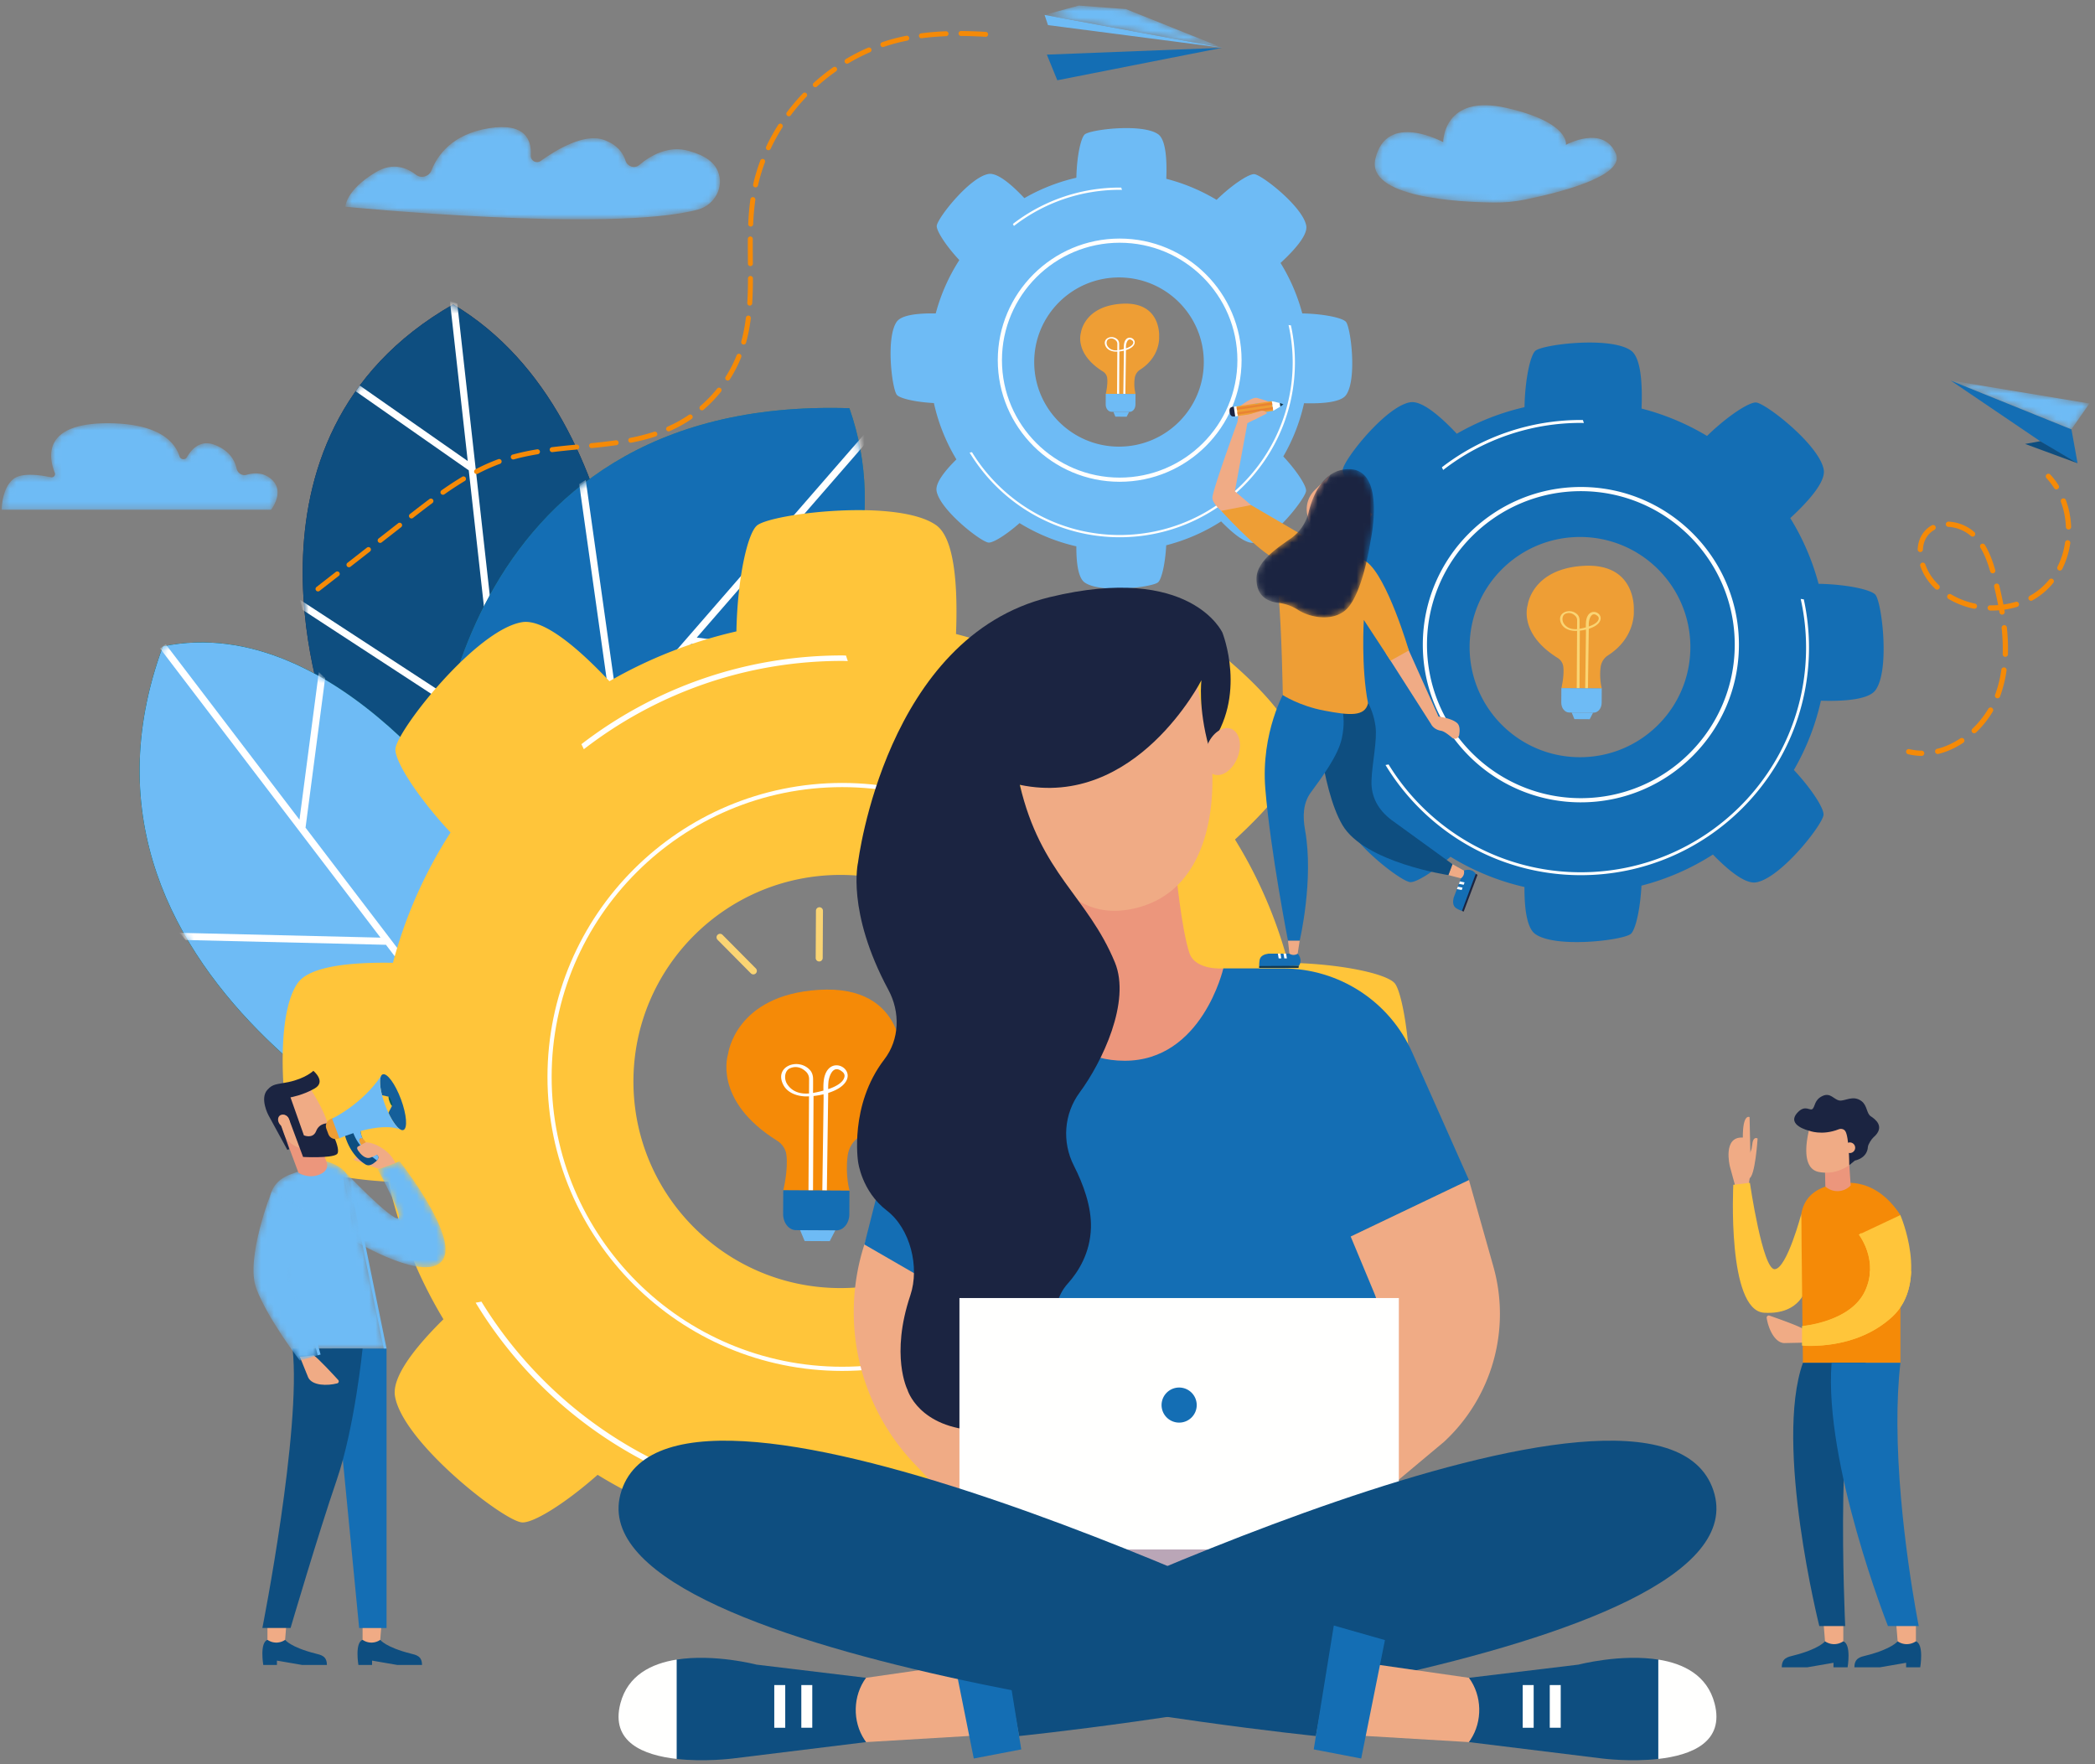 <svg xmlns="http://www.w3.org/2000/svg" xmlns:xlink="http://www.w3.org/1999/xlink" width="323" height="272" viewBox="0 0 323 272">
    <rect x="0" y="0" width="323" height="272" fill="#808080" stroke="none"/>
    <defs>
        <path id="a" d="M51.367 67.063S53.558 17.88 23.775.067C-12.455 20.788 4.57 64.609 4.57 64.609l29.855 31.089 16.941-28.635"/>
        <path id="c" d="M53.159 29.802S30.823-4.725 3.725.832c-19.471 52.903 46.609 81.346 46.609 81.346l2.825-52.376"/>
        <path id="e" d="M64.162.09C1.808-1.892.02 59.29.02 59.29l38.945 7.533S76.137 34.23 64.162.09z"/>
        <path id="g" d="M.23 13.749h41.543s2.253-2.843 0-4.757c-1.243-1.056-2.711-.947-3.778-.636-.695.202-1.387-.266-1.54-.971-.253-1.17-1.031-2.699-3.267-3.603-2.2-.889-3.592.469-4.397 1.864-.265.459-.97.39-1.13-.115C26.964 3.329 24.533.409 16.548.409c-10.156 0-9.028 5.386-8.12 7.625a.517.517 0 0 1-.587.704c-1.567-.334-4.475-.767-5.779.254C.23 10.426.23 13.749.23 13.749"/>
        <path id="i" d="M.355 8.282c-1.36 5.901 12.589 6.66 18.337 6.724 1.594.017 3.179-.133 4.74-.45 4.861-.984 15.501-3.566 14.009-7.077-1.925-4.53-7.709-1.371-7.709-1.371s.726-3.42-9.115-5.679c-9.841-2.259-9.802 5.268-9.802 5.268S2.065.869.355 8.282"/>
        <path id="k" d="M.48 12.324s40.989 4.052 54.36.437c2.548-.689 4.093-3.475 3.071-5.902-.542-1.288-1.764-2.385-4.475-3.144-3.152-.883-5.898.695-7.644 2.172-.737.623-1.833.251-2.123-.669-.372-1.18-1.269-2.454-3.298-3.191-3.007-1.092-7.269 1.432-9.776 3.235-.675.485-1.586-.036-1.534-.864.142-2.255-.74-5.096-6.457-4.177-5.65.908-7.936 4.16-8.858 6.508-.372.95-1.575 1.295-2.38.668-1.4-1.091-3.555-1.97-6.17-.413C.48 9.791.48 12.324.48 12.324"/>
        <path id="m" d="M27.517 7.132l-14.861-5.96-7.28-.549L.103 2.07l27.414 5.063"/>
        <path id="o" d="M.51 3.77L3.858.304l28.826 4.14L8.583 6.672.51 3.77"/>
        <path id="q" d="M18.867 8.01l2.774-3.987L.25.485 18.866 8.01"/>
        <path id="s" d="M.25.485L15.291 10.68l-4.392 5.629L.25.485"/>
        <path id="u" d="M2.592 1.622C1.844 3.25-.455 8.736.284 13.179c.11.662.49 1.26 1.07 1.6 4.885 2.854 11.62 3.81 13.948 4.065a1.91 1.91 0 0 0 1.539-.523c1.413-1.36 4.538-5.175 5.552-13.03a1.674 1.674 0 0 0-.476-1.392C17.566-.448 5.395 0 3.299.92a1.394 1.394 0 0 0-.707.701"/>
        <path id="w" d="M.072 1.577S7.596 9.47 8.62 9.09c.82-.303-3.157-7.55-3.157-7.55L8.843.29s9.132 11.563 6.646 15.214c-2.486 3.65-13.328-2.796-13.328-2.796L.072 1.577"/>
        <path id="y" d="M8.902.306s2.636.645 3.244 2.28c.608 1.635 5.812 26.56 5.812 26.56H4.789L.325 8.566S-1.1 3.962 3.32 2.326C7.739.693 8.902.307 8.902.307"/>
        <path id="A" d="M3.138.264S-.967 10.582.758 15.219C2.48 19.855 7.46 26.345 7.46 26.345l2.985-.872S7.395 14.9 6.395 12.21c-1-2.69 2.72-8.554 2.72-8.554"/>
        <path id="C" d="M14.307.157c5.795 0 3.331 11.096 3.331 11.096s-1.032 7.199-3.33 10.089c-1.989 2.501-5.924 1.75-7.788.548a7.13 7.13 0 0 0-3.008-1.108c-1.58-.189-3.457-.885-3.457-3.726 0-2.674 3.2-4.743 5.306-6.22a6.928 6.928 0 0 0 2.73-4.028c.675-2.738 2.32-6.65 6.216-6.65"/>
    </defs>
    <g fill="none" fill-rule="evenodd">
        <path fill="#1B2441" d="M97.462 113.924s2.191-49.183-27.592-66.996C33.64 67.649 50.666 111.47 50.666 111.47L80.52 142.56l16.941-28.635"/>
        <g transform="translate(46.095 46.861)">
            <mask id="b" fill="#fff">
                <use xlink:href="#a"/>
            </mask>
            <use fill="#0E4E80" xlink:href="#a"/>
            <path fill="#FFF" d="M.187 45.63l30.428 19.86-4.437-39.836L8.74 13.463l.623-.887 16.656 11.643L23.27-.451l1.137.388 5.034 45.195 17.363-14.311.033 1.379-17.253 14.22 5.6 50.28-1.08.12-3.334-29.934L.495 47.126.187 45.63" mask="url(#b)"/>
        </g>
        <path fill="#146EB4" d="M243.597 116.743c-9.398 0-17.017-7.6-17.017-16.976 0-9.377 7.619-16.977 17.017-16.977 9.4 0 17.018 7.6 17.018 16.977 0 9.375-7.619 16.976-17.018 16.976zm45.566-25.023c-.623-.804-4.431-1.632-8.782-1.71a37.707 37.707 0 0 0-4.364-10.13c2.795-2.578 5.471-5.587 5.164-7.441-.622-3.763-8.796-10.172-10.403-10.379-1.028-.132-4.41 2.05-7.592 5.152a37.905 37.905 0 0 0-10.097-4.221c.152-3.802-.086-7.837-1.621-8.934-3.108-2.222-13.432-.988-14.714 0-.803.618-1.63 4.395-1.712 8.718a37.846 37.846 0 0 0-10.436 4.096c-2.519-2.676-5.387-5.147-7.179-4.852-3.772.62-10.197 8.776-10.403 10.378-.124.954 1.759 3.94 4.524 6.906a37.705 37.705 0 0 0-4.735 10.708c-3.444-.058-6.822.271-7.812 1.65-2.228 3.1-.99 13.399 0 14.678.557.72 3.674 1.46 7.446 1.661a37.692 37.692 0 0 0 4.517 11.306c-2.315 2.287-4.245 4.724-3.982 6.313.622 3.763 8.797 10.173 10.404 10.379.884.113 3.508-1.485 6.25-3.907a37.867 37.867 0 0 0 11.4 4.665c-.014 3.24.352 6.31 1.66 7.245 3.107 2.222 13.43.988 14.712 0 .725-.557 1.468-3.68 1.668-7.457a37.861 37.861 0 0 0 11.018-4.796c2.38 2.45 4.977 4.565 6.642 4.292 3.772-.621 10.197-8.777 10.404-10.38.123-.958-1.778-3.968-4.567-6.949a37.65 37.65 0 0 0 4.167-10.678c3.648.108 7.374-.176 8.423-1.636 2.227-3.1.99-13.398 0-14.677z"/>
        <path fill="#005C5A" d="M74.548 128.62S52.212 94.093 25.114 99.651c-19.471 52.903 46.609 81.346 46.609 81.346l2.825-52.377"/>
        <path fill="#005C5A" d="M74.548 128.62S52.212 94.093 25.114 99.651c-19.471 52.903 46.609 81.346 46.609 81.346l2.825-52.377"/>
        <g transform="translate(21.389 98.819)">
            <mask id="d" fill="#fff">
                <use xlink:href="#c"/>
            </mask>
            <use fill="#6EBBF5" xlink:href="#c"/>
            <path fill="#FFF" d="M6.265 45l31.01.741L3.293 1.161l.865-.656L24.783 27.56 27.768 4.79l.973.934-3.023 23.065L53.696 65.49l-.866.656-14.713-19.301-30.891-.739-.96-1.108" mask="url(#d)"/>
        </g>
        <path fill="#21837F" d="M105.759 129.67s37.173-32.59 25.198-66.732c-62.355-1.982-64.143 59.2-64.143 59.2l38.945 7.533"/>
        <g transform="translate(66.795 62.848)">
            <mask id="f" fill="#fff">
                <use xlink:href="#e"/>
            </mask>
            <use fill="#146EB4" xlink:href="#e"/>
            <path fill="#FFFFFE" d="M22.502 11.752l1.011-.6 5.129 36.437L67.078 3.381l.82.71-27.265 31.36 21.371 2.69-1.086.956-21.141-2.662-22.13 25.454-1.347-.105 11.398-13.11-5.196-36.922" mask="url(#f)"/>
        </g>
        <g transform="translate(.022 64.846)">
            <mask id="h" fill="#fff">
                <use xlink:href="#g"/>
            </mask>
            <path fill="#6EBBF5" d="M.23 13.749h41.543s2.253-2.843 0-4.757c-1.243-1.056-2.711-.947-3.778-.636-.695.202-1.387-.266-1.54-.971-.253-1.17-1.031-2.699-3.267-3.603-2.2-.889-3.592.469-4.397 1.864-.265.459-.97.39-1.13-.115C26.964 3.329 24.533.409 16.548.409c-10.156 0-9.028 5.386-8.12 7.625a.517.517 0 0 1-.587.704c-1.567-.334-4.475-.767-5.779.254C.23 10.426.23 13.749.23 13.749" mask="url(#h)"/>
        </g>
        <g transform="translate(211.692 16.22)">
            <mask id="j" fill="#fff">
                <use xlink:href="#i"/>
            </mask>
            <path fill="#6EBBF5" d="M.355 8.282c-1.36 5.901 12.589 6.66 18.337 6.724 1.594.017 3.179-.133 4.74-.45 4.861-.984 15.501-3.566 14.009-7.077-1.925-4.53-7.709-1.371-7.709-1.371s.726-3.42-9.115-5.679c-9.841-2.259-9.802 5.268-9.802 5.268S2.065.869.355 8.282" mask="url(#j)"/>
        </g>
        <g transform="translate(52.772 19.55)">
            <mask id="l" fill="#fff">
                <use xlink:href="#k"/>
            </mask>
            <path fill="#6EBBF5" d="M.48 12.324s40.989 4.052 54.36.437c2.548-.689 4.093-3.475 3.071-5.902-.542-1.288-1.764-2.385-4.475-3.144-3.152-.883-5.898.695-7.644 2.172-.737.623-1.833.251-2.123-.669-.372-1.18-1.269-2.454-3.298-3.191-3.007-1.092-7.269 1.432-9.776 3.235-.675.485-1.586-.036-1.534-.864.142-2.255-.74-5.096-6.457-4.177-5.65.908-7.936 4.16-8.858 6.508-.372.95-1.575 1.295-2.38.668-1.4-1.091-3.555-1.97-6.17-.413C.48 9.791.48 12.324.48 12.324" mask="url(#l)"/>
        </g>
        <g transform="translate(160.945 .233)">
            <mask id="n" fill="#fff">
                <use xlink:href="#m"/>
            </mask>
            <path fill="#6EBBF5" d="M27.517 7.132l-14.861-5.96-7.28-.549L.103 2.07l27.414 5.063" mask="url(#n)"/>
        </g>
        <path fill="#6EBBF5" d="M188.462 7.364l-26.886-3.493-.528-1.57"/>
        <path fill="#146EB4" d="M161.38 8.423l.041.05 1.59 3.903 25.385-5.003-27.015 1.05"/>
        <g transform="translate(155.603 2.897)">
            <mask id="p" fill="#fff">
                <use xlink:href="#o"/>
            </mask>
            <path d="M.51 3.77L3.858.304l28.826 4.14L8.583 6.672.51 3.77" mask="url(#p)"/>
        </g>
        <path fill="#F58A07" d="M103.824 65.36a19.72 19.72 0 0 0 2.374-1.394.38.38 0 1 1 .431.628 20.511 20.511 0 0 1-3.394 1.88.379.379 0 0 1-.502-.195.379.379 0 0 1 .195-.501c.302-.133.6-.273.896-.419M148.151 4.784c1.2.007 2.454.05 3.834.133.21.014.369.194.358.403a.381.381 0 0 1-.404.357 68.13 68.13 0 0 0-3.792-.131.381.381 0 0 1 .004-.761M141.871 5.847a.382.382 0 0 1 .138-.709 42.114 42.114 0 0 1 3.836-.317.38.38 0 1 1 .029.76c-1.308.05-2.575.156-3.766.312a.38.38 0 0 1-.237-.046M110.57 59.91a.377.377 0 0 1 .536-.058c.164.131.192.37.059.535a21.21 21.21 0 0 1-2.69 2.787.382.382 0 0 1-.539-.039.38.38 0 0 1 .04-.537 20.595 20.595 0 0 0 2.595-2.688M111.995 58.613a.38.38 0 0 1-.118-.525 19.679 19.679 0 0 0 1.7-3.32.382.382 0 0 1 .71.28 20.36 20.36 0 0 1-1.766 3.448.38.38 0 0 1-.526.117M114.553 53.109a.38.38 0 0 1-.266-.468c.315-1.145.55-2.347.717-3.677a.382.382 0 0 1 .756.095 26.42 26.42 0 0 1-.738 3.784.38.38 0 0 1-.47.266M120.628 19.647a29.44 29.44 0 0 0-1.812 3.292.382.382 0 0 1-.507.183l-.027-.013a.38.38 0 0 1-.156-.492c.324-.693.683-1.386 1.066-2.058.252-.446.516-.886.792-1.319.113-.177.334-.25.527-.118a.38.38 0 0 1 .117.525M117.939 25.016a27.668 27.668 0 0 0-1.082 3.592.382.382 0 0 1-.744-.169 28.3 28.3 0 0 1 1.112-3.691.381.381 0 0 1 .714.268M124.339 14.919a30.943 30.943 0 0 0-2.43 2.872.382.382 0 0 1-.612-.454 31.915 31.915 0 0 1 2.489-2.944.381.381 0 0 1 .553.526M130.79 9.765a.38.38 0 1 1-.39-.653 30.081 30.081 0 0 1 3.434-1.761.38.38 0 1 1 .304.698 29.586 29.586 0 0 0-3.347 1.716M115.699 41.03a.385.385 0 0 1-.385-.378l-.005-.482c-.009-1.11-.018-2.222-.008-3.332a.38.38 0 0 1 .764.008c-.011 1.104-.002 2.211.008 3.317l.004.482a.38.38 0 0 1-.378.384M125.956 13.343a.382.382 0 0 1-.538-.026.38.38 0 0 1 .026-.537 31.685 31.685 0 0 1 3.013-2.408.38.38 0 1 1 .44.622 30.908 30.908 0 0 0-2.94 2.35M61.379 80.675a.381.381 0 0 1 .47.6l-3.004 2.345a.382.382 0 0 1-.536-.064.38.38 0 0 1 .066-.534l3.004-2.347M66.213 76.943a.38.38 0 1 1 .457.61 169.587 169.587 0 0 0-3.019 2.315.382.382 0 0 1-.47-.6c1.002-.781 2.01-1.562 3.032-2.325M71.287 73.49a.382.382 0 0 1 .393.653 52.006 52.006 0 0 0-3.166 2.071.384.384 0 0 1-.533-.091.38.38 0 0 1 .093-.531 53.103 53.103 0 0 1 3.213-2.101M56.572 84.43a.38.38 0 0 1 .535.064c.13.166.101.404-.064.533l-3.005 2.347a.38.38 0 0 1-.47-.599l3.004-2.346M115.706 42.552a.38.38 0 0 1 .38.382 62.523 62.523 0 0 1-.112 3.828.38.38 0 0 1-.57.307.382.382 0 0 1-.192-.356c.07-1.102.106-2.303.111-3.781 0-.21.173-.38.383-.38M76.827 70.793a.38.38 0 1 1 .264.715c-1.137.418-2.262.919-3.436 1.529a.38.38 0 1 1-.353-.674 30.087 30.087 0 0 1 3.525-1.57M48.795 90.501l2.97-2.318a.38.38 0 1 1 .47.599l-2.97 2.318a.38.38 0 0 1-.47-.599M100.825 66.575a.381.381 0 1 1 .237.723c-1.152.377-2.374.69-3.738.954a.377.377 0 0 1-.261-.042.38.38 0 0 1 .115-.705 30.474 30.474 0 0 0 3.647-.93M116.128 30.393c.208.03.355.221.325.43a38.957 38.957 0 0 0-.332 3.753.381.381 0 0 1-.761-.034c.06-1.402.171-2.653.337-3.825a.381.381 0 0 1 .431-.324M82.804 69.277a.38.38 0 1 1 .125.75c-1.353.224-2.56.483-3.688.794a.381.381 0 1 1-.204-.734 36.669 36.669 0 0 1 3.767-.81M138.415 5.805c.435-.106.873-.203 1.312-.29a.38.38 0 1 1 .15.747 27.26 27.26 0 0 0-3.633.973.379.379 0 0 1-.485-.237.38.38 0 0 1 .237-.484c.794-.272 1.608-.51 2.419-.709M94.941 67.881a.38.38 0 0 1 .109.753 91.758 91.758 0 0 1-3.805.449.38.38 0 0 1-.077-.757c1.046-.105 2.42-.25 3.773-.445M88.89 68.545a.38.38 0 1 1 .074.757c-1.152.11-2.49.24-3.783.402a.383.383 0 0 1-.427-.33.382.382 0 0 1 .331-.426c1.306-.162 2.65-.293 3.805-.403"/>
        <path fill="#146EB4" d="M319.368 66.196l.947 5.229-4.523-2.56-15.04-10.195 18.616 7.526"/>
        <path fill="#0E4E80" d="M320.315 71.425l-8.095-2.98 2.33-.421 5.765 3.401"/>
        <g transform="translate(300.5 58.185)">
            <mask id="r" fill="#fff">
                <use xlink:href="#q"/>
            </mask>
            <path fill="#6EBBF5" d="M18.867 8.01l2.774-3.987L.25.485 18.866 8.01" mask="url(#r)"/>
        </g>
        <g transform="translate(300.5 58.185)">
            <mask id="t" fill="#fff">
                <use xlink:href="#s"/>
            </mask>
            <path d="M.25.485L15.291 10.68l-4.392 5.629L.25.485" mask="url(#t)"/>
        </g>
        <path fill="#F58A07" d="M317.12 75.445a.404.404 0 0 0 .27-.613 11.37 11.37 0 0 0-1.278-1.663.404.404 0 1 0-.594.55c.438.471.838.99 1.188 1.544.09.143.257.21.415.182M303.863 82.635a5.803 5.803 0 0 0-3.472-1.405.406.406 0 0 1-.388-.422c.01-.223.2-.394.423-.386a6.553 6.553 0 0 1 3.974 1.608.404.404 0 1 1-.537.605zm-7.817 2.48a.405.405 0 0 1-.386-.423c.056-1.183.486-2.217 1.247-2.992.276-.28.591-.52.936-.711a.404.404 0 1 1 .394.706c-.278.154-.53.346-.752.571-.627.64-.969 1.468-1.015 2.463a.405.405 0 0 1-.424.386zm22.886-3.478a.405.405 0 0 1-.42-.389 12.936 12.936 0 0 0-.197-1.792c-.128-.71-.319-1.408-.565-2.073a.404.404 0 0 1 .24-.52c.211-.078.443.03.52.24.263.709.466 1.452.602 2.21.114.624.184 1.265.21 1.904a.405.405 0 0 1-.39.42zM306.841 88.1c-.445-1.54-.926-2.706-1.51-3.667a.404.404 0 1 1 .693-.42c.623 1.025 1.13 2.252 1.595 3.864a.404.404 0 0 1-.778.223zm-8.463 2.694c-.266-.255-.52-.524-.753-.8a8.637 8.637 0 0 1-1.565-2.746.406.406 0 0 1 .766-.263 7.82 7.82 0 0 0 1.417 2.487c.216.255.45.504.696.739a.403.403 0 0 1-.208.688.403.403 0 0 1-.353-.105zm19.02-2.875a.404.404 0 0 1-.18-.543c.583-1.159.977-2.424 1.17-3.759a.405.405 0 0 1 .801.116 13.058 13.058 0 0 1-1.246 4.006.405.405 0 0 1-.545.18zm-13.075 5.927a12.674 12.674 0 0 1-3.924-1.516.404.404 0 1 1 .416-.694 11.864 11.864 0 0 0 3.674 1.418.404.404 0 1 1-.166.791zm8.461-1.43a.403.403 0 0 1 .157-.549c.718-.397 1.38-.873 1.968-1.412.367-.336.714-.705 1.032-1.096a.404.404 0 1 1 .629.51 11.117 11.117 0 0 1-3.235 2.706.405.405 0 0 1-.55-.157zm-4.045 2.34a.405.405 0 0 1-.467-.331l-.057-.336c-.458.037-.919.051-1.38.041a.404.404 0 1 1 .017-.808c.406.009.812-.003 1.216-.032a64.424 64.424 0 0 0-.617-2.836.405.405 0 0 1 .787-.188c.252 1.048.462 2.014.638 2.938.642-.09 1.277-.23 1.886-.416a.403.403 0 1 1 .238.773c-.64.195-1.307.342-1.978.438l.05.292a.405.405 0 0 1-.328.465h-.005zm.42 6.51a.405.405 0 0 1-.392-.417 29.244 29.244 0 0 0-.163-4.022.407.407 0 0 1 .36-.444.404.404 0 0 1 .445.359c.154 1.447.21 2.837.168 4.133a.405.405 0 0 1-.418.391zm-1.329 6.365a.404.404 0 0 1-.235-.52l.064-.172c.417-1.158.721-2.402.904-3.696a.404.404 0 1 1 .802.114 19.474 19.474 0 0 1-.944 3.856l-.068.184a.406.406 0 0 1-.523.234zm-3.747 5.295a.402.402 0 0 1 .014-.57 14.47 14.47 0 0 0 2.467-3.103.406.406 0 0 1 .698.412 15.25 15.25 0 0 1-2.607 3.274.404.404 0 0 1-.572-.013zm-5.728 3.017a.404.404 0 0 1 .297-.489c1.23-.303 2.436-.845 3.586-1.61a.404.404 0 1 1 .45.673c-1.228.817-2.52 1.397-3.843 1.722a.406.406 0 0 1-.49-.296zM296.347 116.536a.405.405 0 0 0-.067-.803 8.73 8.73 0 0 1-1.916-.239.404.404 0 0 0-.19.785 9.508 9.508 0 0 0 2.095.263.431.431 0 0 0 .078-.006"/>
        <g transform="translate(254.427 26.877)">
            <mask id="v" fill="#fff">
                <use xlink:href="#u"/>
            </mask>
            <path d="M2.592 1.622C1.844 3.25-.455 8.736.284 13.179c.11.662.49 1.26 1.07 1.6 4.885 2.854 11.62 3.81 13.948 4.065a1.91 1.91 0 0 0 1.539-.523c1.413-1.36 4.538-5.175 5.552-13.03a1.674 1.674 0 0 0-.476-1.392C17.566-.448 5.395 0 3.299.92a1.394 1.394 0 0 0-.707.701" mask="url(#v)"/>
        </g>
        <path fill="#FFC53A" d="M129.588 198.59c-17.633 0-31.927-14.26-31.927-31.85 0-17.59 14.294-31.849 31.927-31.849 17.632 0 31.926 14.26 31.926 31.85 0 17.59-14.294 31.849-31.926 31.849zm85.482-46.946c-1.167-1.508-8.313-3.061-16.475-3.207a70.728 70.728 0 0 0-8.187-19.005c5.242-4.834 10.264-10.48 9.689-13.959-1.168-7.06-16.505-19.084-19.518-19.47-1.93-.248-8.274 3.845-14.244 9.666a71.061 71.061 0 0 0-18.941-7.92c.284-7.133-.162-14.702-3.042-16.762-5.829-4.168-25.196-1.852-27.602 0-1.507 1.161-3.06 8.247-3.213 16.358a70.997 70.997 0 0 0-19.578 7.682c-4.725-5.02-10.106-9.656-13.468-9.103-7.076 1.165-19.13 16.464-19.518 19.471-.23 1.79 3.3 7.39 8.49 12.955a70.737 70.737 0 0 0-8.883 20.09c-6.463-.11-12.8.508-14.658 3.094-4.178 5.815-1.857 25.136 0 27.536 1.046 1.351 6.893 2.74 13.97 3.119a70.689 70.689 0 0 0 8.475 21.208c-4.345 4.29-7.964 8.863-7.472 11.844 1.168 7.06 16.504 19.084 19.518 19.47 1.659.214 6.583-2.784 11.726-7.329a71.058 71.058 0 0 0 21.388 8.752c-.026 6.079.658 11.838 3.113 13.593 5.829 4.168 25.196 1.852 27.602 0 1.358-1.046 2.753-6.905 3.128-13.989a71.08 71.08 0 0 0 20.67-8.998c4.465 4.594 9.336 8.564 12.46 8.05 7.077-1.165 19.13-16.464 19.519-19.47.231-1.8-3.336-7.446-8.567-13.039a70.641 70.641 0 0 0 7.816-20.031c6.844.202 13.833-.33 15.802-3.07 4.178-5.815 1.857-25.136 0-27.536z"/>
        <path fill="#FFFFFE" d="M129.841 121.355c-24.696 0-44.79 20.044-44.79 44.682 0 24.637 20.094 44.682 44.79 44.682 24.698 0 44.79-20.045 44.79-44.682 0-24.638-20.092-44.682-44.79-44.682zm0 90.007c-25.052 0-45.434-20.333-45.434-45.325 0-24.992 20.382-45.326 45.434-45.326 25.053 0 45.435 20.334 45.435 45.326s-20.382 45.325-45.435 45.325z"/>
        <path fill="#FFFFFE" d="M194.321 152.925c-.3-.034-.599-.072-.896-.121a64.792 64.792 0 0 1 1.557 14.077c0 35.832-29.222 64.984-65.14 64.984-23.519 0-44.164-12.5-55.617-31.188l-.007.002c-.292.064-.587.117-.883.162 11.568 19.082 32.567 31.868 56.506 31.868 36.386 0 65.987-29.53 65.987-65.828 0-4.789-.529-9.455-1.507-13.956M90.014 115.512c11.02-8.523 24.835-13.615 39.827-13.615.294 0 .583.018.876.022-.104-.28-.193-.565-.283-.85-.199-.002-.394-.016-.593-.016-15.124 0-29.066 5.115-40.207 13.685.132.255.259.513.38.774M243.733 75.724c-13.082 0-23.725 10.618-23.725 23.667 0 13.05 10.643 23.667 23.725 23.667 13.081 0 23.724-10.617 23.724-23.667s-10.643-23.667-23.724-23.667zm0 47.978c-13.438 0-24.369-10.906-24.369-24.311s10.931-24.31 24.369-24.31c13.437 0 24.369 10.905 24.369 24.31s-10.932 24.31-24.37 24.31z"/>
        <path fill="#FFFFFE" d="M278.103 92.402c-.16-.018-.32-.039-.478-.064.538 2.417.83 4.926.83 7.503 0 19.1-15.576 34.64-34.722 34.64-12.537 0-23.541-6.664-29.646-16.625l-.004.001a7.473 7.473 0 0 1-.47.086c6.166 10.172 17.36 16.987 30.12 16.987 19.395 0 35.173-15.74 35.173-35.089 0-2.552-.281-5.04-.803-7.44M222.503 72.46a34.594 34.594 0 0 1 21.23-7.258c.156 0 .31.01.467.012-.056-.15-.103-.302-.151-.454-.106 0-.21-.008-.316-.008a35.042 35.042 0 0 0-21.432 7.295c.07.136.137.273.202.413"/>
        <path fill="#6EBBF5" d="M172.524 68.86c-7.22 0-13.073-5.84-13.073-13.042s5.853-13.042 13.073-13.042c7.22 0 13.073 5.84 13.073 13.042 0 7.203-5.853 13.041-13.073 13.041zm35.002-19.224c-.478-.617-3.404-1.253-6.746-1.313a28.96 28.96 0 0 0-3.352-7.782c2.146-1.98 4.202-4.291 3.967-5.715-.478-2.891-6.758-7.815-7.992-7.973-.79-.101-3.388 1.574-5.832 3.958a29.113 29.113 0 0 0-7.756-3.243c.116-2.92-.066-6.02-1.245-6.864-2.387-1.706-10.317-.758-11.302 0-.618.476-1.254 3.378-1.316 6.698a29.087 29.087 0 0 0-8.017 3.146c-1.935-2.055-4.138-3.954-5.514-3.727-2.898.477-7.834 6.742-7.992 7.973-.095.732 1.351 3.025 3.476 5.304a28.957 28.957 0 0 0-3.637 8.226c-2.647-.045-5.241.208-6.003 1.268-1.71 2.38-.76 10.292 0 11.274.43.554 2.823 1.122 5.72 1.277a28.93 28.93 0 0 0 3.471 8.685c-1.779 1.756-3.261 3.629-3.06 4.85.479 2.89 6.759 7.813 7.993 7.972.679.087 2.695-1.14 4.801-3.001a29.105 29.105 0 0 0 8.758 3.584c-.011 2.488.27 4.846 1.274 5.565 2.387 1.707 10.317.759 11.302 0 .556-.428 1.127-2.828 1.281-5.728a29.106 29.106 0 0 0 8.464-3.684c1.828 1.88 3.823 3.506 5.102 3.296 2.898-.477 7.833-6.741 7.992-7.973.095-.736-1.366-3.048-3.508-5.338a28.922 28.922 0 0 0 3.2-8.202c2.803.082 5.665-.136 6.47-1.257 1.712-2.382.761-10.293 0-11.276z"/>
        <path fill="#FFFFFE" d="M172.628 37.424c-10.008 0-18.15 8.122-18.15 18.105 0 9.984 8.142 18.107 18.15 18.107 10.007 0 18.15-8.123 18.15-18.107 0-9.983-8.143-18.105-18.15-18.105zm0 36.855c-10.364 0-18.794-8.41-18.794-18.75 0-10.338 8.43-18.748 18.794-18.748 10.363 0 18.794 8.41 18.794 18.748 0 10.34-8.431 18.75-18.794 18.75z"/>
        <path fill="#FFFFFE" d="M199.03 50.161a7.594 7.594 0 0 1-.367-.05c.413 1.858.638 3.785.638 5.764 0 14.672-11.966 26.609-26.673 26.609-9.63 0-18.083-5.118-22.773-12.77h-.003c-.12.027-.24.048-.361.066 4.736 7.815 13.334 13.05 23.137 13.05 14.899 0 27.02-12.092 27.02-26.955 0-1.96-.217-3.871-.618-5.714M156.32 34.842a26.575 26.575 0 0 1 16.308-5.575c.12 0 .239.007.358.008-.043-.114-.079-.23-.115-.348-.082 0-.162-.006-.243-.006a26.917 26.917 0 0 0-16.464 5.604c.054.104.106.21.156.317"/>
        <path fill="#F0AB85" d="M269.869 177.927c.293.644.337 1.375.124 2.05l-.375 2.659-.458.307-1.704.702c.183-.523 0-1.065 0-1.065l-.75-2.75s-1.163-4.642 1.996-4.444c-.016-3.78 1.04-3.157 1.04-3.157l.127 5.698"/>
        <path fill="#FFC53A" d="M277.73 187.12s-2.21 8.409-4.093 8.56c-1.883.15-3.843-13.32-3.843-13.32l-2.56.307s-.996 19.372 4.75 19.725c5.745.352 6.504-3.931 6.504-3.931l-.759-11.34"/>
        <path fill="#F58A07" d="M277.97 210.11H293v-22.773c-4.295-6.537-9.647-4.757-9.647-4.757s-4.865.087-5.624 4.54c0 3.223.24 22.99.24 22.99"/>
        <path fill="#EC967C" d="M285.11 179.555l.223 3.22-.106.1a2.804 2.804 0 0 1-3.802.054l-.05-2.422 3.735-.952"/>
        <path fill="#F0AB85" d="M286.29 172.829l-.271 5.322c-.53-.022-.842.547-.74 1.045a.99.99 0 0 0-.09.392c-.92.657-2.595 1.516-4.754 1.104-3.376-.644-1.338-7.155-1.338-7.155l7.194-.708"/>
        <path fill="#1B2441" d="M287.988 176.826c.026-.39.559-1.218.856-1.474 1.91-1.65.2-2.852-.406-3.241-.67-.43-.539-1.644-1.407-2.322-1.326-1.035-2.605.038-3.454-.12-.85-.156-1.376-1.283-2.611-.686-1.235.597-1.099 1.564-1.495 1.972-.396.408-1.123-.72-2.327.569-1.833 1.96 1.761 2.798 1.761 2.798s1.966.812 4.57-.207c.357-.14.78-.062 1.007.247.622.847.629 5.287.629 5.287l.869-.72s1.893-.315 2.008-2.103"/>
        <path fill="#F0AB85" d="M285.963 177.262a.82.82 0 0 1-1.068.447.817.817 0 1 1 .62-1.513c.419.171.62.648.448 1.066"/>
        <path fill="#0E4E80" d="M281.376 253.05s-.847 1.17-4.84 2.185c-.88.223-1.828.376-1.828 1.822h3.942l4.03-.695v.695h2.177s.606-3.55-.665-4.006h-2.816"/>
        <path fill="#F0AB85" d="M281.169 250.5l.207 2.55a2.468 2.468 0 0 0 2.667.09l.15-.09v-2.55h-3.024"/>
        <path fill="#0E4E80" d="M292.573 253.05s-.847 1.17-4.84 2.185c-.88.223-1.827.376-1.827 1.822h3.942l4.03-.695v.695h2.176s.607-3.55-.665-4.006h-2.816"/>
        <path fill="#F0AB85" d="M292.366 250.5l.207 2.55a2.467 2.467 0 0 0 2.667.09l.15-.09v-2.55h-3.024"/>
        <path fill="#FFC53A" d="M292.99 187.337s4.505 10.372-1.243 15.67c-5.749 5.3-13.552 4.398-13.552 4.398v-2.988s7.053-.595 9.314-5.299c2.26-4.704-.904-8.775-.904-8.775"/>
        <path fill="#F0AB85" d="M278.655 206.995l-3.597.075c-1.461-.08-2.434-2.257-2.676-3.875a.329.329 0 0 1 .435-.355c1.222.423 4.362 1.532 5.175 2.035l.663 2.12"/>
        <path fill="#0E4E80" d="M277.97 210.11c-4.484 12.627 2.524 40.587 2.524 40.587h3.993s-1.884-39.647 3.314-40.587h-9.831"/>
        <path fill="#FFC53A" d="M288.311 195.98a8.068 8.068 0 0 1-.802 3.138c-2.26 4.704-9.681 5.327-9.681 5.327v3.018s8.17.844 13.919-4.455c2.084-1.922 2.817-4.509 2.908-7.028h-6.344"/>
        <path fill="#FFC53A" d="M288.277 196.436c.157-.072.316-.14.472-.214.27-3.477-1.767-6.097-1.793-6.13l-.354.28c.025.032 2.055 2.646 1.675 6.064"/>
        <path fill="#F0AB85" d="M269.179 178.326s.83-.248.959-1.757c.13-1.51.844-1.043.844-1.043s-.372 5.95-1.322 6.174c-.951.224-.481-3.374-.481-3.374"/>
        <path fill="#146EB4" d="M282.39 210.11c-1.221 15.483 8.688 40.587 8.688 40.587h4.747s-3.225-16.052-3.29-31.117c-.016-3.26.119-6.475.465-9.47h-10.61"/>
        <path fill="#0E4E80" d="M58.622 252.825s.819 1.13 4.678 2.11c.85.217 1.765.364 1.765 1.762h-3.808l-3.895-.672v.672h-2.104s-.585-3.432.643-3.872h2.721"/>
        <path fill="#F0AB85" d="M58.823 250.36l-.2 2.465a2.384 2.384 0 0 1-2.577.086l-.145-.086v-2.465h2.922"/>
        <path fill="#0E4E80" d="M43.956 252.825s.82 1.13 4.678 2.11c.85.217 1.765.364 1.765 1.762h-3.808l-3.895-.672v.672h-2.104s-.585-3.432.643-3.872h2.721"/>
        <path fill="#F0AB85" d="M44.157 250.36l-.2 2.465a2.384 2.384 0 0 1-2.577.086l-.145-.086v-2.465h2.922"/>
        <path fill="#146EB4" d="M59.597 207.91v43.087h-4.224l-4.18-43.087h8.404"/>
        <path fill="#0E4E80" d="M55.907 207.899s-1.216 12.2-4.008 20.33c-2.792 8.13-7.1 22.768-7.1 22.768h-4.346s6.035-30.538 4.655-43.098h10.799"/>
        <g transform="translate(52.772 178.753)">
            <mask id="x" fill="#fff">
                <use xlink:href="#w"/>
            </mask>
            <path fill="#6EBBF5" d="M.072 1.577S7.596 9.47 8.62 9.09c.82-.303-3.157-7.55-3.157-7.55L8.843.29s9.132 11.563 6.646 15.214c-2.486 3.65-13.328-2.796-13.328-2.796L.072 1.577" mask="url(#x)"/>
        </g>
        <path fill="#F0AB85" d="M46.221 209.17l1.304 3.217c.629 1.263 2.936 1.295 4.47.894.23-.06.31-.346.15-.521-.842-.921-3.026-3.281-3.783-3.809l-2.14.22"/>
        <g transform="translate(41.421 178.753)">
            <mask id="z" fill="#fff">
                <use xlink:href="#y"/>
            </mask>
            <path fill="#6EBBF5" d="M8.902.306s2.636.645 3.244 2.28c.608 1.635 5.812 26.56 5.812 26.56H4.789L.325 8.566S-1.1 3.962 3.32 2.326C7.739.693 8.902.307 8.902.307" mask="url(#z)"/>
        </g>
        <path fill="#6EBBF5" d="M59.16 207.909l-4.973-24.274.415-.138 4.995 24.412h-.437"/>
        <path fill="#EC967C" d="M43.912 175.15l2.107 5.667s1.426.945 3.132.313c1.706-.631 1.25-1.86 1.25-1.86l-1.35-3.63-2.77.277-2.369-.767"/>
        <path fill="#F0AB85" d="M49.669 176.635c.52-.21.974-.476 1.144-.797.62-2.97-3.52-8.825-3.52-8.825l-5.134 3.017 1.443 4.418a3.901 3.901 0 0 0 2.49 2.493c1.197.237 2.446.152 3.577-.306"/>
        <path fill="#1B2441" d="M44.789 169.187s1.952-.334 3.745-1.385c1.794-1.052-.22-2.707-.22-2.707s-1.18 1.173-3.844 1.735c-1.798.379-2.38.218-3.255 1.204-1.192 1.339.163 3.884.163 3.884l2.925 5.362.306-.114s-1.176-3.397-1.603-4.543c.127-.64.475-.77.791-.738.344.034.626.287.746.61l2.186 5.88s4.355.226 5.202-.42c.847-.646-1.412-4.768-1.412-4.768s-1.28-.07-1.778 1.2c-.494 1.258-1.886.655-1.886.655l-2.066-5.855"/>
        <path fill="#F0AB85" d="M60.967 179.284l-.36-.603c-.797-1.337-2.833-2.61-4.39-2.567l-1.434.531 1.581 2.892 2.497.526 2.106-.78M43.266 171.913c.409-.19.963.062 1.24.565.275.503.167 1.066-.242 1.257-.408.191-.963-.062-1.24-.565-.275-.503-.167-1.066.242-1.257"/>
        <path fill="#F0AB85" d="M56.829 178.98l3.394.58s-1.76.63-1.782.658l-3.876-1.375s.054-.51.86-.394a3.64 3.64 0 0 1 1.404.53"/>
        <g transform="translate(38.75 183.416)">
            <mask id="B" fill="#fff">
                <use xlink:href="#A"/>
            </mask>
            <path fill="#6EBBF5" d="M3.138.264S-.967 10.582.758 15.219C2.48 19.855 7.46 26.345 7.46 26.345l2.985-.872S7.395 14.9 6.395 12.21c-1-2.69 2.72-8.554 2.72-8.554" mask="url(#B)"/>
        </g>
        <path fill="#6EBBF5" d="M45.35 195.55c.86 2.317 3.562 11.186 4.076 13.29-.15.04-.213.052-.442.111-.633-2.599-3.198-10.973-4.045-13.249-1.025-2.759 2.588-8.503 2.743-8.745l.369.232c-.037.058-3.653 5.803-2.702 8.361"/>
        <path fill="#0E4E80" d="M53.076 174.608s.538 3.21 3.288 4.93a.86.86 0 0 0 .63.096c.451-.101.697-.364.906-.517.306-.224.405-.459.429-.633.02-.15-.054-.29-.191-.39-.584-.42-2.461-1.911-2.564-3.808-1.287-.43-2.498.322-2.498.322"/>
        <path fill="#6EBBF5" d="M58.118 178.918c.173-.185.188-.273.21-.434.021-.15-.053-.29-.19-.39-.584-.42-2.461-1.911-2.564-3.808a2.744 2.744 0 0 0-1.285-.098c.636 1.89 1.502 2.99 3.83 4.73"/>
        <path fill="#EE9E35" d="M55.652 176.466c.247.396.575.639.731.541.156-.097.082-.496-.166-.893-.247-.396-.575-.639-.73-.541-.157.097-.083.497.165.893"/>
        <path fill="#DC3F5E" d="M55.457 175.597l.162-.108.02.095-.1.09-.082-.077M56.343 177.023l.2-.12-.258.054.058.066"/>
        <path fill="#EE9E35" d="M55.785 176.383c.248.397.575.64.731.542.157-.097.082-.498-.166-.894s-.575-.638-.731-.542c-.156.098-.082.498.166.894M51.384 172.361l-.331.123c-.633.234-.968.917-.744 1.518l.323.868c.223.601.924.901 1.556.667l.331-.122-1.135-3.054"/>
        <path fill="#145F9A" d="M61.819 169.478c.88 2.37 1.049 4.492.375 4.741-.673.25-1.933-1.47-2.814-3.838-.881-2.37-1.049-4.492-.376-4.742.674-.249 1.934 1.47 2.815 3.84"/>
        <path fill="#FFC53A" d="M58.739 168.82l1.196.269.516 1.388-.66 1.266-1.014-1.677-.038-1.247"/>
        <path fill="#6EBBF5" d="M59.38 170.38c-.74-1.99-.975-3.803-.632-4.48l-.003-.002c-2.958 4.403-7.542 6.565-7.542 6.565l1.125 3.028s6.272-2.729 9.5-1.299c.002 0 .002-.002.003-.003-.703-.288-1.71-1.816-2.45-3.808"/>
        <path fill="#005C5A" d="M60.324 169.73c.143.386.2.72.127.747-.073.026-.248-.264-.391-.649-.143-.384-.2-.719-.128-.745.073-.027.248.263.392.648"/>
        <path fill="#F0AB85" d="M58.588 177.638c-.085.074-.35.419-1.466.832-.813.3-1.55-.56-1.889-1.05-.12-.174-.264-.429-.07-.639l1.239-.664 2.186 1.521"/>
        <path fill="#146EB4" d="M225.702 134.228l-1.588 4.196c-.133.586-.155 1.289.452 1.636 0 0 .401.233.832.381.29-.061 2.124-5.726 2.124-5.726l-.018-.034c-.727-.946-1.802-.453-1.802-.453"/>
        <path fill="#1B2441" d="M225.398 140.441l2.124-5.726.279.162-2.139 5.672-.264-.108"/>
        <path fill="#FFFFFE" d="M225.07 135.888l-.14.379.733.14.138-.366-.732-.153M224.764 136.698l-.14.38.734.14.138-.366-.732-.154"/>
        <path fill="#F0AB85" d="M223.94 133.239l1.762.99c.102.422-.05.865-.388 1.138l-.062.05-1.945-.5.633-1.678"/>
        <path fill="#0E4E80" d="M209.87 106.77s1.748 1.879 2.198 5.183c.3 2.2-.526 5.685-.616 8.42-.083 2.5 1.048 4.487 3.036 6.014l9.452 6.852-.633 1.679s-12.938-1.936-16.335-7.717c-3.396-5.78-4.202-18.866-4.202-18.866l7.1-1.564"/>
        <path fill="#F0AB85" d="M216.925 99.648l4.862 10.83s1.998.232 2.864.996c.453.4.432 1.199.31 1.87a.67.67 0 0 1-1.098.386c-.535-.463-1.224-.984-1.676-1.06-1.199-.199-1.558-1.046-1.558-1.046l-6.975-10.913 3.271-1.063M192.88 77.867l-2.491-2.125 1.93-10.498 2.998-1.528s-.326-.578-1.066-.332c-.739.245-1.365.1-1.365.1s-.561-.693.502-1.16c.597-.402.996-.003 2.728-.07 0-.265-2.281-.897-2.281-.897-.712-.228-2.528 1.175-2.528 1.175-.123.167-.201.36-.232.565l-.287 1.948s-3.863 10.565-3.863 11.694c0 1.128 2.165 2.674 2.165 2.674l3.79-1.546"/>
        <path fill="#146EB4" d="M206.273 107.86s1.499 1.801.6 5.987c-.574 2.672-3.095 6.034-4.788 8.35-1.214 1.66-1.24 3.749-.875 5.771 1.387 7.688-.83 17.074-.83 17.074h-1.8s-2.697-13.754-3.496-23.421c-.72-8.717 3.018-15.137 3.097-15.25l8.092 1.489"/>
        <path fill="#EE9E35" d="M196.305 63.338l-5.647.827-.22-1.489 5.648-.826.22 1.488"/>
        <path fill="#FFFFFE" d="M190.113 62.724l.219 1.489.516-.076-.22-1.488-.515.075"/>
        <path fill="#1B2441" d="M190.44 64.197c-.413.057-.761.03-.86-.644-.109-.735.226-.8.639-.863l.222 1.507"/>
        <path fill="#FFFFFE" d="M196.305 63.338l1.097-.657-.08-.542-1.236-.29.22 1.49"/>
        <path fill="#13374D" d="M197.402 62.68l.476-.342-.556-.199.08.542"/>
        <path fill="#E98333" d="M190.764 63.57l.05.338 5.458-.799-.05-.338-5.458.798M190.659 62.852l.05.338 5.457-.798-.05-.34-5.457.8"/>
        <path fill="#EE9E35" d="M210.686 86.61c3.213 2.354 6.525 13.674 6.525 13.674l-2.82 1.579-4.121-6.285s-.448 7.276.65 12.857c-.499 2.093-2.882 1.858-6.745 1.126-3.863-.73-6.394-2.392-6.394-2.392s-.166-10.094-.666-15.447.487-5.925-.866-5.748c-3.017-1.71-7.963-7.216-7.963-7.216l4.593-.89 9.891 5.78s4.837 1.272 7.916 2.962"/>
        <path fill="#F0AB85" d="M205.083 73.22l-2.387 2.352a4.12 4.12 0 0 0-1.132 3.832l.28 1.255 3.239-7.439"/>
        <g transform="translate(193.664 72.174)">
            <mask id="D" fill="#fff">
                <use xlink:href="#C"/>
            </mask>
            <path fill="#1B2441" d="M17.638 11.253s-1.032 7.199-3.33 10.089c-1.989 2.501-5.924 1.75-7.788.548a7.13 7.13 0 0 0-3.008-1.108c-1.58-.189-3.457-.885-3.457-3.726 0-2.674 3.2-4.743 5.306-6.22a6.928 6.928 0 0 0 2.73-4.028c.675-2.738 2.32-6.65 6.216-6.65 5.795 0 3.331 11.095 3.331 11.095z" mask="url(#D)"/>
        </g>
        <path fill="#146EB4" d="M200.07 147.035l-4.495-.006c-.596.083-1.264.309-1.375.997 0 0-.079.458-.066.913.16.249 6.12-.033 6.12-.033l.026-.029c.632-1.012-.21-1.842-.21-1.842"/>
        <path fill="#13374D" d="M194.134 148.939l6.12-.033-.053.317h-6.075l.008-.284"/>
        <path fill="#FFFFFE" d="M198.291 147.029l-.405.003.126.734h.393l-.114-.737M197.423 147.029l-.405.003.127.734h.392l-.114-.737"/>
        <path fill="#F0AB85" d="M200.38 145.042l-.31 1.993c-.36.243-.83.258-1.205.038l-.068-.04-.217-1.991h1.8M194.251 63.384c.74-.246 1.066.332 1.066.332l-1.994 1.017c-.028-.012-.055-.025-.083-.036-.327-.134-1.007-.427-1.32-.48.19-.19 1.962-.71 2.331-.833"/>
        <path fill="#F58A07" d="M130.982 183.587l-10.223-.056s.78-3.101.487-5.483c-.11-.9-.657-1.696-1.428-2.177-10.019-6.25-7.562-13.388-7.562-13.388s1.09-9.062 13.968-9.871c13.73-.862 12.842 11.304 12.842 11.304s.59 6.775-6.556 11.334c-1.023.653-1.672 1.753-1.827 2.954-.386 3.017.3 5.383.3 5.383"/>
        <path fill="#146EB4" d="M120.76 183.507l-.02 3.653c-.008 1.369.882 2.493 1.978 2.5l6.225.033c1.095.006 1.997-1.109 2.005-2.478l.02-3.653-10.209-.055"/>
        <path fill="#6EBBF5" d="M123.362 189.663l.694 1.673 3.872.02.855-1.664-5.421-.029"/>
        <path fill="#FFF" d="M121.674 164.763c1.161-.578 2.096-.027 2.62.494.294.292.453.69.45 1.103l-.012 2.225c-1.302.105-2.558-.23-3.343-1.4-.534-.797-.447-1.971.285-2.422zm6.047 2.132c-.008-.349.512-3.133 2.234-1.58.18.163.284.408.25.647-.135.979-1.53 1.636-2.516 1.958a8.433 8.433 0 0 1 .032-1.025zm-3.409 2.146c.131 0 .277-.007.418-.013l-.079 14.47.698.004.08-14.526a11.861 11.861 0 0 0 1.54-.267c.008.272.014.54.01.79l-.066 4.786-.13 9.224.7.004.208-15.007c.885-.282 1.706-.674 2.263-1.2 2.385-2.251-1.678-4.72-2.76-1.56-.244.711-.257 1.567-.24 2.395a15.48 15.48 0 0 1-1.605.362s.02-1.336.008-2.193c-.008-.485-.152-.972-.477-1.331-1.797-1.987-5.628-.576-4.09 2.32.664 1.247 2.194 1.732 3.522 1.742z"/>
        <path fill="#FAD473" d="M139.314 150.195a.539.539 0 0 1 .004-.763l5.19-5.12a.541.541 0 0 1 .764.003.538.538 0 0 1-.005.763l-5.189 5.121a.541.541 0 0 1-.764-.004M116.53 150.071a.538.538 0 0 0 .003-.762l-5.133-5.177a.541.541 0 0 0-.765-.004.538.538 0 0 0-.004.762l5.134 5.177c.21.212.552.214.764.004M126.298 148.235a.54.54 0 0 1-.538-.542l.04-7.282a.54.54 0 0 1 .544-.537.54.54 0 0 1 .537.543l-.04 7.282a.54.54 0 0 1-.543.536"/>
        <path fill="#EE9E35" d="M246.962 106.145l-6.237-.034s.475-1.893.297-3.346a1.853 1.853 0 0 0-.871-1.328c-6.114-3.813-4.615-8.17-4.615-8.17s.665-5.529 8.523-6.022c8.377-.526 7.836 6.897 7.836 6.897s.36 4.134-4.001 6.916c-.624.398-1.02 1.07-1.114 1.802-.236 1.84.182 3.285.182 3.285"/>
        <path fill="#6EBBF5" d="M240.725 106.095l-.012 2.23c-.005.835.538 1.52 1.206 1.525l3.798.02c.669.004 1.22-.676 1.224-1.512l.012-2.229-6.228-.034"/>
        <path fill="#6EBBF5" d="M242.313 109.852l.423 1.02 2.362.013.522-1.015-3.307-.018"/>
        <path fill="#FAD473" d="M241.282 94.66c.71-.354 1.28-.017 1.6.3a.94.94 0 0 1 .274.673l-.007 1.358c-.794.064-1.56-.14-2.04-.855-.326-.485-.273-1.202.173-1.477zm3.69 1.3c-.004-.213.313-1.912 1.363-.964.11.099.173.248.153.395-.082.597-.934.998-1.535 1.194-.003-.21-.003-.42.02-.625zm-2.08 1.31c.08 0 .17-.005.255-.009l-.048 8.829.426.003.048-8.863c.304-.032.622-.087.94-.163.005.166.009.329.006.481l-.04 2.921-.079 5.628.427.002.127-9.156c.54-.173 1.04-.412 1.381-.733 1.454-1.373-1.024-2.879-1.685-.951-.148.434-.157.956-.145 1.461-.28.08-.649.166-.98.22 0 0 .012-.814.005-1.337-.005-.296-.093-.593-.291-.812-1.097-1.213-3.434-.351-2.495 1.415.404.76 1.338 1.057 2.148 1.063z"/>
        <path fill="#EE9E35" d="M175.077 60.755l-4.596-.025s.35-1.394.22-2.465a1.367 1.367 0 0 0-.643-.978c-4.504-2.81-3.4-6.018-3.4-6.018s.49-4.074 6.28-4.438c6.171-.387 5.773 5.082 5.773 5.082s.265 3.045-2.948 5.095c-.46.293-.752.787-.82 1.328a6.58 6.58 0 0 0 .134 2.42"/>
        <path fill="#6EBBF5" d="M170.481 60.72l-.008 1.641c-.004.616.396 1.121.889 1.124l2.798.015c.492.003.898-.499.901-1.114l.01-1.642-4.59-.025"/>
        <path fill="#6EBBF5" d="M171.651 63.486l.312.752 1.74.01.385-.748-2.437-.014"/>
        <path fill="#FFF" d="M170.892 52.293c.522-.26.943-.012 1.179.223a.69.69 0 0 1 .201.495l-.005 1c-.585.048-1.15-.103-1.502-.63-.24-.357-.201-.885.127-1.088zm2.718.959c-.003-.157.23-1.409 1.005-.71.08.072.127.183.113.29-.061.44-.688.736-1.132.88a3.777 3.777 0 0 1 .014-.46zm-1.531.964c.058.001.124-.003.187-.005l-.035 6.504.314.002.035-6.53c.224-.023.458-.063.693-.12.003.123.006.243.004.355l-.03 2.152-.058 4.146.314.002.094-6.746c.398-.127.767-.303 1.018-.54 1.071-1.011-.755-2.12-1.24-.7-.11.32-.117.704-.108 1.076-.207.06-.478.122-.722.163 0 0 .008-.601.003-.986a.906.906 0 0 0-.214-.598c-.808-.894-2.53-.259-1.839 1.043.298.56.987.778 1.584.782z"/>
        <path fill="#146EB4" d="M188.608 149.304l9.212.006c8.609.006 16.407 5.07 19.896 12.92l8.762 19.71-18.232 8.708 5.843 3.932 3.238 29.913-66.87-1.123-2.534-74.503 40.33.886.355-.449"/>
        <path fill="#EC967C" d="M181.288 134.19s.845 8.99 2.1 12.78c.988 2.704 5.22 2.334 5.22 2.334s-3.255 14.238-15.204 14.238c-11.949 0-13.797-12.218-13.797-12.218l8.485-1.302-3.92-13.005 17.116-2.827"/>
        <path fill="#F0AB85" d="M186.132 114.27L183.4 98.196l-27.873 12.402 1.688 9.41s2.155 22.918 16.993 20.191c16.05-2.949 12.64-26.132 11.925-25.927M226.478 181.94l3.763 13.317a26.894 26.894 0 0 1-7.591 27.025l-17.079 14.289-5.489-15.991 9.446-9.436a10.802 10.802 0 0 0 2.341-11.799l-3.623-8.697 18.232-8.708M135.359 185.394l-2.092 6.477a33.92 33.92 0 0 0 7.666 33.755l10.37 10.945 5.348-25.589-14.781-25.588h-6.511"/>
        <path fill="#146EB4" d="M133.267 191.87l9.307 5.378 1.565-15.396h-8.323l-2.549 10.019"/>
        <path fill="#1B2441" d="M157.233 121c17.91 3.766 28.003-16.131 28.003-16.131s-.547 4.153 1.144 10.301c6.03-7.803 2.087-17.634 2.087-17.634s-4.874-10.74-26.607-5.477c-25.34 6.136-29.563 40.868-29.563 40.868s-1.853 7.562 4.672 19.685c1.843 3.424 1.74 7.642-.63 10.727-5.424 7.061-4.042 15.773-4.042 15.773s.53 4.541 4.418 7.516c3.633 2.779 5.1 8.736 3.642 13.067-3.12 9.269-.458 14.546-.458 14.546s1.696 5.956 10.98 6.32c13.537.531 13.251-10.195 12.031-16.237-.464-2.298.138-4.676 1.708-6.42 1.66-1.844 3.464-4.726 3.578-8.61.095-3.277-1.187-6.744-2.625-9.565-1.862-3.655-1.541-8.008.897-11.31 3.458-4.683 7.92-14 5.422-20.044-4.224-10.214-11.437-13.622-14.657-27.375"/>
        <path fill="#FFFFFE" d="M147.923 240.574h67.745v-40.447h-67.745z"/>
        <path fill="#BAA6B7" d="M147.923 242.259h67.745v-3.37h-67.745z"/>
        <path fill="#146EB4" d="M179.086 216.63a2.707 2.707 0 0 0 2.71 2.702c1.497 0 2.71-1.21 2.71-2.703a2.707 2.707 0 0 0-2.71-2.704 2.707 2.707 0 0 0-2.71 2.704"/>
        <path fill="#0E4E80" d="M264.164 229.781c8.729 26.17-107.042 37.872-107.042 37.872l-2.764-14.79s101.078-49.253 109.806-23.082"/>
        <path fill="#F0AB85" d="M150.127 267.601l-16.604.99-3.144-3.446 1.594-6.244 15.696-2.258 2.458 10.958"/>
        <path fill="#0E4E80" d="M133.523 258.678l-16.894-2.035s-6.545-1.713-12.386-.762v15.295c4.375.505 8.725-.057 8.725-.057l20.555-2.528-.234-.352c-1.89-2.854-1.797-6.804.234-9.561"/>
        <path fill="#FFFFFE" d="M95.653 262.617c1.134-4.323 4.754-6.131 8.675-6.751v15.318c-5.088-.57-10.248-2.569-8.675-8.567"/>
        <path fill="#F0AB85" d="M124.39 259.796v6.583"/>
        <path fill="#FFFFFE" d="M123.545 266.38h1.689v-6.584h-1.69z"/>
        <path fill="#F0AB85" d="M120.219 259.796v6.583"/>
        <path fill="#FFFFFE" d="M119.374 266.38h1.69v-6.584h-1.69z"/>
        <path fill="#146EB4" d="M154.358 250.615l3.097 19.1-7.321 1.404-3.66-18.257 7.884-2.247"/>
        <path fill="#F0AB85" d="M186.108 114.973c-.748 1.94-.301 3.915.996 4.413 1.297.498 2.955-.67 3.703-2.61.747-1.94.301-3.915-.996-4.413-1.297-.498-2.955.67-3.703 2.61"/>
        <path fill="#0E4E80" d="M95.835 229.781c-8.728 26.17 107.043 37.872 107.043 37.872l2.764-14.79S104.563 203.61 95.835 229.78"/>
        <path fill="#F0AB85" d="M209.872 267.601l16.606.99 3.143-3.446-1.594-6.244-15.696-2.258-2.459 10.958"/>
        <path fill="#0E4E80" d="M255.812 255.89c-5.855-.97-12.441.753-12.441.753l-16.893 2.035c2.03 2.757 2.123 6.707.233 9.56l-.233.353 20.553 2.528s4.388.567 8.781.05V255.89"/>
        <path fill="#FFFFFE" d="M264.347 262.617c-1.134-4.323-4.754-6.131-8.676-6.751v15.318c5.088-.57 10.249-2.569 8.676-8.567"/>
        <path fill="#F0AB85" d="M235.61 259.796v6.583"/>
        <path fill="#FFFFFE" d="M234.766 266.38h1.69v-6.584h-1.69z"/>
        <path fill="#F0AB85" d="M239.781 259.796v6.583"/>
        <path fill="#FFFFFE" d="M238.937 266.38h1.689v-6.584h-1.69z"/>
        <path fill="#146EB4" d="M205.642 250.615l-3.097 19.1 7.32 1.404 3.661-18.257-7.884-2.247"/>
    </g>
</svg>

